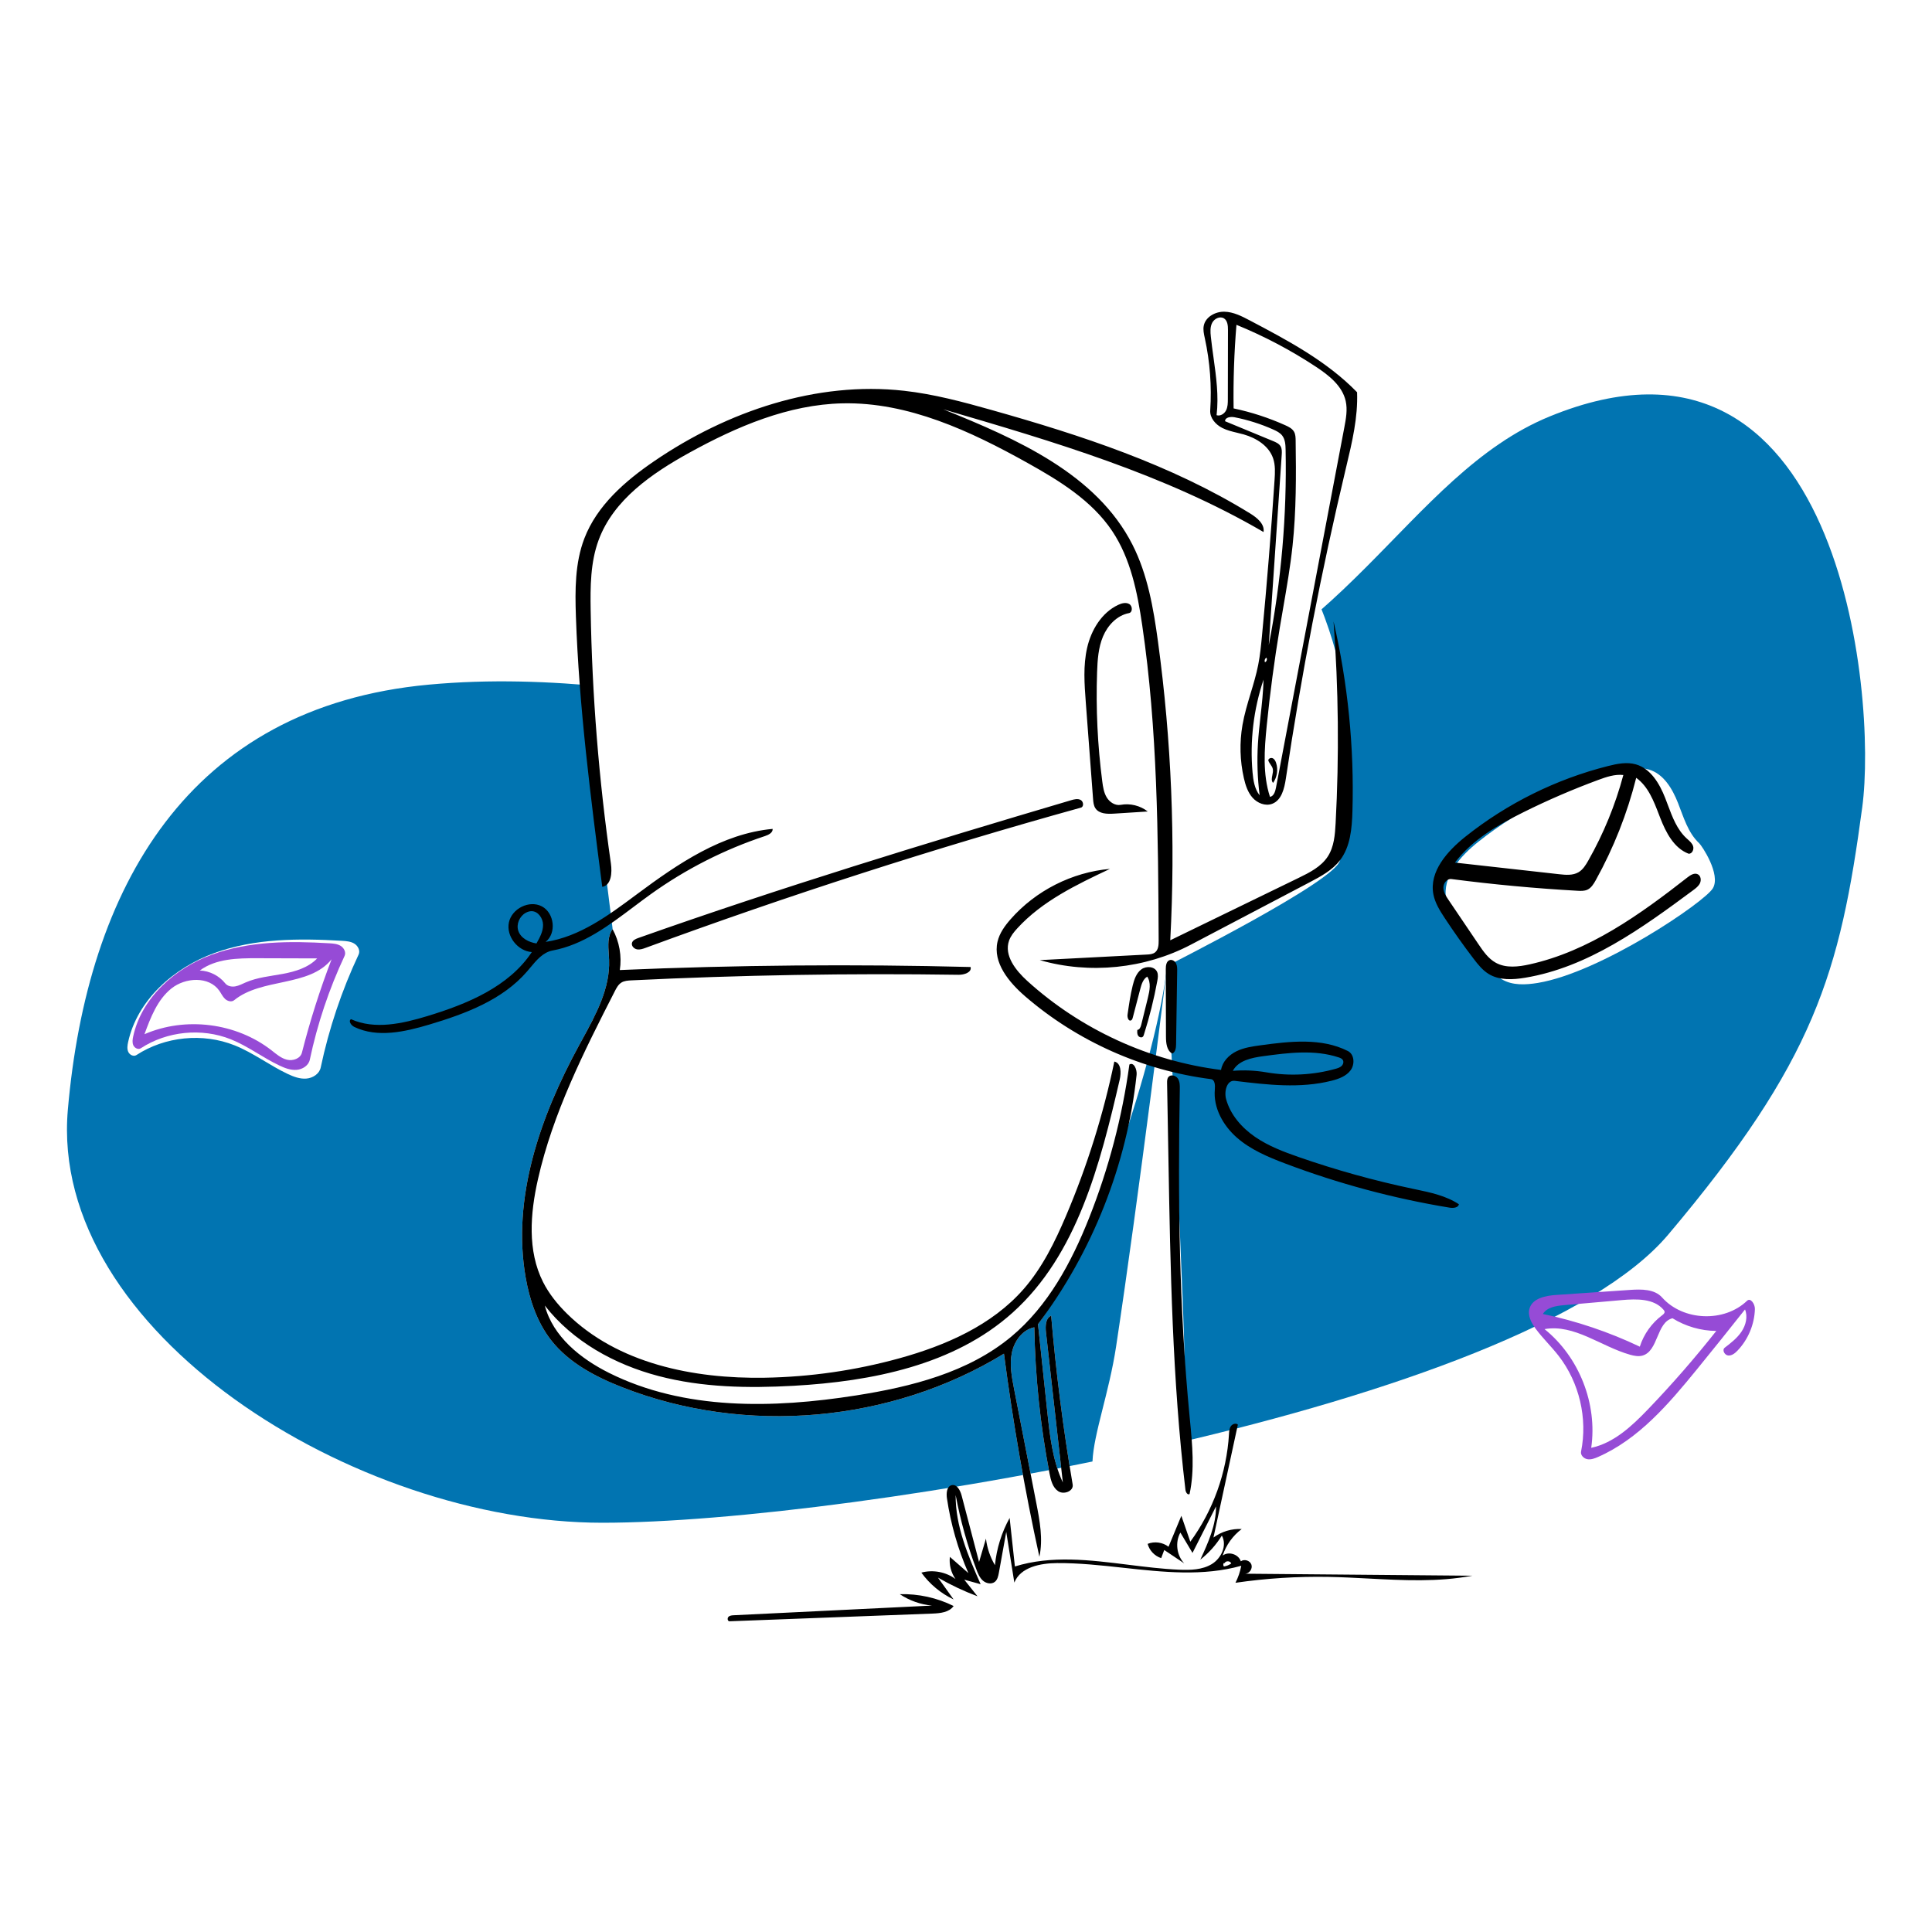 <svg width="750" height="750" viewBox="0 0 750 750" fill="none" xmlns="http://www.w3.org/2000/svg">
<rect width="750" height="750" fill="white"/>
<path fill-rule="evenodd" clip-rule="evenodd" d="M722.926 313.351C714.285 377.776 704.531 411.807 647.602 479.276C590.673 546.744 330.161 591.129 233.85 591.129C137.539 591.129 18.846 516.863 26.337 430.813C33.828 344.764 72.91 274.434 166.454 265.776C262.051 256.928 346.025 297.901 439.879 275.926C521.02 256.928 545.846 184.513 601.576 161.666C714.285 115.461 728.804 269.522 722.926 313.351Z" fill="#0174B1"/>
<path d="M664.94 344.816C661.756 350.213 621.446 377.524 596.994 381.566C592.263 382.348 587.096 382.617 582.986 380.146C580.558 378.686 578.748 376.41 577.03 374.158C573.1 369.01 569.352 363.723 565.793 358.311C563.923 355.467 562.068 352.499 561.433 349.155C559.75 340.3 566.888 332.347 573.942 326.737C590.157 313.84 609.143 304.444 629.231 299.376C632.787 298.479 636.558 297.719 640.081 298.738C645.799 300.392 649.218 306.178 651.399 311.716C653.581 317.254 655.283 323.312 659.643 327.363C660.639 328.288 668.124 339.419 664.94 344.816Z" fill="white"/>
<path fill-rule="evenodd" clip-rule="evenodd" d="M448.342 580.104C409.22 586.794 427.866 558.361 433.261 522.772C442.126 464.293 453.058 375.425 453.058 375.425C453.058 375.425 460.187 510.839 460.187 543.811C460.187 576.784 453.057 579.298 448.342 580.104Z" fill="white"/>
<path d="M406.541 547.886C407.539 557.303 408.592 566.919 412.594 575.501C410.41 556.067 408.227 536.632 406.044 517.198C405.774 514.798 405.854 511.743 408.062 510.764C409.93 532.709 412.715 554.576 416.408 576.289C416.846 578.867 412.974 580.34 410.8 578.888C408.625 577.436 407.93 574.609 407.435 572.041C403.832 553.331 401.85 534.309 401.521 515.258C396.933 516.161 393.716 520.609 392.788 525.192C391.86 529.774 392.755 534.507 393.648 539.097C396.525 553.87 399.403 568.643 402.28 583.416C403.625 590.326 404.971 597.465 403.486 604.347C397.776 578.276 393.185 551.961 389.731 525.497C345.917 552.289 289.462 557.271 241.633 538.566C231.187 534.481 220.813 529.068 213.913 520.224C208.478 513.258 205.578 504.609 204.058 495.905C198.662 464.992 209.72 433.46 224.729 405.902C230.424 395.445 236.91 384.554 236.45 372.656C236.292 368.56 235.409 364.025 237.801 360.695C238.14 361.312 222.141 246.872 228.559 221.558C244.01 160.617 294.201 152.364 326.337 153.116C347.899 153.62 484.574 180.782 504.32 217.718C530.274 266.264 524.763 307.079 520.154 333.991C518.782 342.005 453.076 374.834 453.058 375C449.302 409.92 424.094 486.011 402.953 514.057C404.149 525.333 405.345 536.61 406.541 547.886Z" fill="white"/>
<path fill-rule="evenodd" clip-rule="evenodd" d="M91.062 405.798C78.74 400.879 64.055 402.337 52.946 409.584C51.871 410.286 50.324 409.504 49.792 408.336C49.26 407.169 49.459 405.811 49.731 404.558C53.279 388.23 67.413 375.737 83.132 369.996C98.851 364.254 116.044 364.238 132.753 365.22C134.411 365.317 136.144 365.446 137.559 366.316C138.973 367.185 139.924 369.043 139.219 370.544C132.647 384.541 127.695 399.295 124.496 414.42C123.977 416.872 121.436 418.5 118.933 418.704C116.43 418.909 113.978 417.985 111.706 416.916C104.628 413.584 98.328 408.698 91.062 405.798Z" fill="white"/>
<path fill-rule="evenodd" clip-rule="evenodd" d="M469.807 159.313C470.419 149.947 469.713 140.495 467.716 131.323L467.674 131.128L467.674 131.128C467.335 129.577 466.986 127.982 467.299 126.43C467.989 122.998 471.802 120.932 475.302 121.004C478.803 121.076 482.045 122.747 485.143 124.378C499.999 132.204 515.122 140.228 526.819 152.275C527.186 162.027 524.887 171.652 522.618 181.153L522.405 182.046C512.933 221.757 505.176 261.878 499.164 302.258C498.588 306.128 497.495 310.694 493.824 312.049C491.191 313.021 488.129 311.779 486.259 309.686C484.388 307.593 483.494 304.814 482.87 302.077C481.331 295.325 481.145 288.267 482.328 281.443C483.051 277.27 484.274 273.211 485.497 269.151L485.497 269.15L485.497 269.15L485.497 269.149L485.497 269.149L485.497 269.149L485.498 269.148L485.498 269.148C486.595 265.504 487.693 261.858 488.431 258.129C489.168 254.399 489.54 250.608 489.9 246.823C491.817 226.696 493.443 206.541 494.778 186.367C494.967 183.516 495.138 180.576 494.205 177.876C492.544 173.073 487.705 170.038 482.818 168.646C481.976 168.406 481.12 168.202 480.265 167.998C478.273 167.524 476.283 167.049 474.467 166.124C471.87 164.801 469.617 162.221 469.807 159.313ZM478.884 158.543C485.793 160.001 492.544 162.202 498.984 165.097C500.281 165.679 501.644 166.362 502.345 167.599C502.917 168.609 502.95 169.826 502.967 170.987C503.169 184.622 503.212 198.293 501.768 211.854C500.903 219.973 499.509 228.022 498.114 236.071C497.673 238.618 497.231 241.166 496.807 243.715C494.706 256.331 493.015 269.016 491.737 281.742C490.81 290.976 490.131 300.519 493.004 309.344C494.477 309.074 495.044 307.3 495.324 305.828L521.867 165.92C522.511 162.53 523.153 159.026 522.395 155.66C521.069 149.767 515.838 145.669 510.795 142.344C501.086 135.944 490.752 130.492 479.988 126.093C479.093 136.883 478.724 147.717 478.884 158.543ZM492.535 250.428C497.395 225.477 499.59 200.009 499.072 174.594C499.033 172.675 498.93 170.612 497.756 169.093C496.896 167.98 495.581 167.328 494.297 166.753C489.475 164.593 484.406 162.986 479.221 161.973C477.72 161.68 475.514 161.997 475.579 163.525L494.217 171.227C495.311 171.679 496.475 172.19 497.093 173.198C497.699 174.188 497.64 175.431 497.561 176.588L492.535 250.428ZM475.191 123.625C473.655 122.607 471.434 123.657 470.579 125.29C469.723 126.922 469.853 128.877 470.047 130.71C470.332 133.4 470.706 136.091 471.081 138.782C472.121 146.25 473.161 153.72 472.277 161.172C473.687 161.655 475.26 160.662 475.944 159.338C476.628 158.014 476.645 156.458 476.648 154.968L476.695 128.096C476.698 126.454 476.56 124.533 475.191 123.625ZM488.992 308.738C488.145 302.097 487.923 295.376 488.33 288.694C488.548 285.121 488.944 281.561 489.34 278.001L489.34 278.001C489.865 273.293 490.389 268.587 490.498 263.854C486.627 275.375 485.166 287.7 486.234 299.808C486.512 302.957 487.028 306.259 488.992 308.738ZM491.122 257.048C491.745 256.769 492.006 255.894 491.639 255.319C491.006 255.63 490.738 256.513 491.089 257.125L491.122 257.048ZM485.334 199.344C454.528 180.345 419.694 168.963 384.859 159.141C373.724 156.001 362.495 152.992 350.997 151.704C316.928 147.887 282.39 159.642 254.062 178.949C242.701 186.692 231.74 196.217 226.831 209.06C223.189 218.589 223.215 229.079 223.566 239.274C224.777 274.436 229.289 309.391 233.795 344.283C237.319 343.648 237.667 338.775 237.156 335.232C232.471 302.691 229.843 269.855 229.295 236.984C229.142 227.766 229.19 218.317 232.38 209.667C238.154 194.01 253.047 183.77 267.66 175.712C286.067 165.562 306.075 157.03 327.089 156.577C352.544 156.029 376.671 167.32 398.908 179.721C411.304 186.634 423.874 194.354 431.76 206.156C438.921 216.872 441.523 229.932 443.402 242.683C449.366 283.153 449.584 324.222 449.791 365.128C449.8 366.783 449.698 368.679 448.402 369.708C447.516 370.411 446.305 370.499 445.175 370.558L403.647 372.719C422.999 378.283 444.465 376.089 462.291 366.724L508.434 342.484C512.74 340.221 517.186 337.845 520.154 333.991C524.239 328.687 524.824 321.551 525.017 314.859C525.729 290.142 523.257 265.336 517.683 241.245C519.615 267.305 519.883 293.488 518.485 319.582C518.246 324.038 517.889 328.714 515.466 332.461C512.877 336.464 508.378 338.73 504.091 340.814L454.293 365.017C456.354 326.325 454.755 287.439 449.525 249.047C447.766 236.134 445.522 223.04 439.613 211.425C425.648 183.975 394.737 170.396 366.169 158.89C408.88 171.386 452.079 184.088 490.504 206.536C491.003 203.435 488.007 200.993 485.334 199.344ZM644.48 317.453C646.694 323.159 649.807 329.242 655.528 331.417C656.883 331.521 657.693 329.724 657.248 328.44C656.877 327.367 656.003 326.585 655.145 325.818C655.083 325.762 655.021 325.707 654.959 325.651L654.864 325.565L654.788 325.496L654.741 325.453C654.708 325.423 654.676 325.393 654.643 325.363C651.003 321.981 649.215 317.2 647.455 312.491C647.107 311.559 646.76 310.631 646.399 309.716C644.218 304.178 640.799 298.392 635.081 296.738C631.558 295.719 627.787 296.479 624.231 297.376C604.142 302.444 585.157 311.84 568.942 324.737C561.888 330.347 554.75 338.3 556.433 347.155C557.068 350.499 558.923 353.467 560.793 356.311C564.351 361.723 568.1 367.01 572.03 372.158C573.748 374.41 575.558 376.686 577.986 378.146C582.096 380.617 587.263 380.348 591.994 379.566C616.446 375.524 637.374 360.328 657.288 345.575C658.325 344.807 659.403 343.989 659.94 342.816C660.477 341.643 660.248 340.012 659.109 339.407C657.803 338.713 656.263 339.671 655.098 340.583C636.567 355.091 616.771 369.269 593.794 374.366C589.438 375.332 584.638 375.901 580.719 373.768C577.786 372.173 575.806 369.304 573.937 366.538L562.345 349.387C561.369 347.942 560.357 346.39 560.321 344.647C560.285 342.904 561.693 341.018 563.422 341.243C579.67 343.356 595.995 344.875 612.354 345.796C613.656 345.869 615.018 345.928 616.205 345.386C617.733 344.688 618.665 343.142 619.48 341.673C626.406 329.188 631.696 315.797 635.173 301.95C639.796 305.264 641.953 310.879 644.011 316.236L644.013 316.24C644.169 316.646 644.324 317.051 644.48 317.453ZM630.18 300.854C627.084 312.435 622.505 323.618 616.589 334.043C615.598 335.791 614.497 337.591 612.763 338.606C610.556 339.898 607.811 339.655 605.27 339.371L564.798 334.855C571.513 325.982 581.488 320.223 591.455 315.275C600.889 310.591 610.575 306.413 620.456 302.764C623.584 301.609 626.865 300.49 630.18 300.854ZM406.54 547.886C407.539 557.303 408.592 566.919 412.594 575.501L406.043 517.198C405.774 514.798 405.854 511.743 408.061 510.764C409.93 532.709 412.715 554.576 416.408 576.289C416.846 578.867 412.974 580.34 410.799 578.888C408.625 577.436 407.929 574.609 407.435 572.042C403.831 553.331 401.85 534.309 401.521 515.258C396.933 516.161 393.716 520.609 392.788 525.192C391.86 529.774 392.754 534.507 393.648 539.097L402.279 583.416C403.625 590.326 404.971 597.465 403.486 604.347C397.776 578.276 393.185 551.961 389.731 525.497C345.917 552.289 289.462 557.271 241.633 538.567C231.187 534.481 220.812 529.068 213.913 520.225C208.478 513.258 205.578 504.609 204.058 495.905C198.662 464.992 209.72 433.46 224.729 405.902C225.12 405.184 225.515 404.464 225.911 403.742C231.282 393.945 236.878 383.738 236.45 372.657C236.422 371.924 236.37 371.178 236.319 370.427C236.081 366.977 235.836 363.43 237.801 360.695C240.436 365.489 241.439 371.161 240.609 376.568C285.968 374.615 331.394 374.222 376.78 375.389C377.309 377.476 374.286 378.445 372.134 378.413C329.779 377.781 287.403 378.503 245.094 380.576C243.755 380.642 242.348 380.729 241.212 381.443C240.017 382.193 239.321 383.51 238.679 384.766C226.671 408.261 214.624 432.098 208.82 457.837C205.835 471.074 204.692 485.561 210.809 497.672C213.13 502.267 216.412 506.325 220.077 509.94C239.751 529.345 269.212 535.295 296.843 534.831C314.478 534.534 332.074 531.999 349.075 527.306C367.099 522.33 385.074 514.486 397.377 500.406C404.601 492.137 409.512 482.123 413.812 472.02C422.023 452.729 428.321 432.624 432.583 412.096C435.253 412.657 435.29 416.432 434.674 419.089C427.053 451.965 418.196 487.007 393.096 509.566C370.426 529.94 338.481 536.258 308.049 537.963C290.47 538.947 272.614 538.639 255.587 534.158C238.561 529.677 222.303 520.712 211.494 506.815C214.647 518.835 225.326 527.414 236.444 532.966C265.635 547.543 300.107 546.772 332.34 541.705C353.812 538.33 375.851 532.791 392.561 518.891C406.844 507.01 415.947 490.041 422.798 472.772C430.382 453.656 435.643 433.62 438.429 413.245C440.163 412.148 441.449 415.214 441.229 417.254C437.473 452.174 424.094 486.011 402.953 514.057L406.54 547.886ZM386.24 607.601C384.377 604.455 383.178 600.919 382.743 597.29L380.067 606.359L373.313 580.602C372.789 578.604 371.514 576.103 369.494 576.533C367.53 576.95 367.309 579.646 367.602 581.632C369.073 591.624 371.879 601.419 375.922 610.674L368.74 604.372C368.391 607.372 369.18 610.492 370.915 612.964C367.174 610.209 362.156 609.27 357.672 610.486C360.877 614.938 365.227 618.558 370.187 620.899L364.119 612.428C369.024 615.26 374.163 617.686 379.467 619.675L374.325 613.227L380.679 614.988C375.817 603.928 370.864 592.446 370.982 580.365C372.822 590.193 375.516 599.861 379.023 609.224C379.618 610.811 380.278 612.451 381.544 613.577C382.81 614.703 384.868 615.127 386.194 614.073C387.225 613.253 387.526 611.84 387.76 610.544L390.621 594.674L393.765 614.355C396.148 608.336 403.898 606.827 410.372 606.787C418.92 606.733 427.533 607.675 436.123 608.614H436.123H436.123H436.124H436.124H436.124H436.124H436.125H436.125C451.61 610.308 467.024 611.993 481.861 607.828C481.425 610.122 480.663 612.354 479.605 614.435C491.577 612.692 503.692 611.927 515.788 612.15C520.897 612.245 526.021 612.513 531.145 612.782H531.146H531.146H531.147H531.147H531.147H531.148H531.148H531.149C544.695 613.493 558.242 614.204 571.515 611.689L483.425 610.915C485.079 610.819 486.347 608.895 485.783 607.337C485.219 605.778 483.014 605.111 481.681 606.096C480.815 603.342 476.921 602.117 474.634 603.88C475.96 599.792 478.582 596.135 482.028 593.568C478.138 593.359 474.188 594.55 471.062 596.873L480.537 553.022C479.735 552.332 478.399 552.796 477.807 553.671C477.222 554.538 477.156 555.641 477.094 556.686L477.093 556.719C476.205 571.692 470.925 586.379 462.075 598.49L458.6 588.436L453.619 600.446C451.362 598.697 448.159 598.256 445.513 599.329C446.189 601.897 448.243 604.058 450.774 604.862L451.953 601.704L459.734 606.916C456.76 603.799 456.116 598.701 458.221 594.942L462.929 602.84L472.057 584.789C472.108 592.037 469.001 598.887 465.957 605.465C469.266 602.873 472.111 599.69 474.316 596.111C476.444 599.879 474.119 604.933 470.418 607.176C466.717 609.42 462.139 609.542 457.815 609.359C451.217 609.08 444.569 608.251 437.929 607.424L437.928 607.423C423.016 605.565 408.146 603.711 393.981 608.101L391.938 589.268C388.818 594.906 386.866 601.187 386.24 607.601ZM475.114 608.103C474.794 607.721 474.796 607.107 475.118 606.727L475.375 606.824C475.808 605.789 477.627 605.873 477.962 606.945C477.122 607.55 476.137 607.951 475.114 608.103ZM523.24 408.002C512.981 402.817 500.772 404.216 489.384 405.777C486.166 406.218 482.885 406.681 479.97 408.114C477.055 409.547 474.517 412.142 474.014 415.35C446.2 411.878 419.547 399.635 398.791 380.799C394.286 376.711 389.689 370.889 391.715 365.153C392.352 363.35 393.591 361.828 394.879 360.416C404.557 349.806 417.899 343.425 430.887 337.3C416.167 338.591 402.042 345.751 392.299 356.861C390.066 359.408 388.007 362.252 387.238 365.551C385.339 373.695 391.665 381.335 397.995 386.798C418.195 404.232 443.602 415.553 470.072 418.915C471.659 419.117 471.741 421.349 471.596 422.942C470.951 430.03 474.814 436.947 480.169 441.635C485.525 446.323 492.232 449.139 498.888 451.66C519.5 459.467 540.891 465.217 562.639 468.797C564.076 469.033 566.05 468.921 566.352 467.497C561.333 464.177 555.293 462.912 549.386 461.675C549.067 461.608 548.749 461.542 548.43 461.475C533.455 458.322 518.681 454.216 504.226 449.19C498.296 447.127 492.352 444.876 487.181 441.314C482.011 437.753 477.62 432.722 475.966 426.665C475.15 423.675 476.258 419.21 479.335 419.586C491.865 421.119 504.74 422.632 516.975 419.524C519.744 418.82 522.63 417.76 524.318 415.455C526.005 413.15 525.79 409.291 523.24 408.002ZM491.634 416.283C487.333 415.542 482.938 415.344 478.588 415.694C480.702 411.678 485.865 410.621 490.362 410.009C500.134 408.678 510.311 407.381 519.674 410.479C520.293 410.684 520.953 410.945 521.288 411.504C521.728 412.24 521.407 413.242 520.781 413.828C520.155 414.415 519.302 414.681 518.476 414.911C509.776 417.343 500.536 417.815 491.634 416.283ZM349.302 618.858C356.5 618.657 363.742 620.248 370.192 623.449C368.468 625.927 365.003 626.274 361.986 626.389L283.136 629.381C282.413 629.292 282.277 628.175 282.789 627.658C283.301 627.14 284.101 627.073 284.828 627.038L361.801 623.284C357.354 622.876 353.015 621.339 349.302 618.858ZM197.557 358.085C196.434 363.458 200.98 369.192 206.455 369.598C197.502 383.091 181.375 389.749 165.88 394.45C156.209 397.383 145.481 399.792 136.261 395.653C135.117 396.352 136.337 398.074 137.545 398.656C146.517 402.979 157.154 400.57 166.698 397.722C180.693 393.545 195.12 388.147 204.643 377.073C205.033 376.62 205.421 376.153 205.812 375.683L205.812 375.683L205.813 375.682C208.264 372.737 210.82 369.665 214.505 368.983C226.37 366.789 236.252 359.357 246.016 352.014L246.017 352.014L246.017 352.013L246.018 352.013L246.018 352.013C248.232 350.348 250.44 348.687 252.664 347.093C266.184 337.404 281.179 329.776 296.971 324.555C298.366 324.094 300.062 323.238 299.938 321.775C280.358 323.572 263.243 335.248 247.462 346.977L246.936 347.368C236.211 355.342 225.003 363.674 211.806 365.65C216.117 362.25 215.207 354.394 210.343 351.847C205.48 349.3 198.681 352.711 197.557 358.085ZM201.211 361.369C200.331 358.762 201.69 355.661 204.104 354.34C204.789 353.965 205.555 353.716 206.337 353.715C208.914 353.713 210.797 356.47 210.814 359.048C210.831 361.625 209.524 364.003 208.254 366.246C205.283 365.792 202.173 364.216 201.211 361.369ZM494.203 303.927C493.473 303.114 493.697 302.02 493.93 300.886C494.094 300.085 494.262 299.264 494.101 298.509C493.96 297.855 493.579 297.298 493.196 296.739C492.857 296.244 492.517 295.748 492.343 295.182C492.383 294.434 493.383 294.05 494.065 294.36C494.747 294.671 495.128 295.403 495.366 296.113C496.234 298.705 495.788 301.7 494.203 303.927ZM428.196 247.053C430.021 242.727 433.638 238.891 438.249 238.013C439.742 237.729 439.695 235.269 438.388 234.495C437.08 233.722 435.401 234.179 434.029 234.832C427.64 237.873 423.606 244.568 422.025 251.465C420.445 258.363 420.967 265.546 421.499 272.602L424.324 310.108C424.42 311.384 424.537 312.723 425.247 313.786C426.693 315.953 429.795 316.021 432.394 315.856L445.552 315.02C442.628 312.728 438.703 311.763 435.05 312.438C432.916 312.832 430.773 311.425 429.642 309.573C428.512 307.721 428.181 305.505 427.9 303.354C426.067 289.277 425.394 275.05 425.891 260.864C426.056 256.172 426.372 251.378 428.196 247.053ZM461.793 579.971C461.045 580.514 460.296 579.279 460.187 578.362C455.103 535.619 454.336 492.495 453.575 449.458L453.061 420.444C453.047 419.618 453.059 418.712 453.59 418.079C454.504 416.989 456.427 417.489 457.226 418.667C458.025 419.844 458.026 421.369 457.999 422.792C457.216 465.143 457.73 507.576 461.785 549.74C461.835 550.252 461.885 550.766 461.934 551.28V551.28C462.864 560.858 463.808 570.58 461.793 579.971ZM419.518 310.547C418.404 309.936 417.03 310.282 415.812 310.642C359.44 327.315 303.196 344.507 247.781 364.129C246.744 364.496 245.558 365.025 245.32 366.099C245.068 367.237 246.139 368.324 247.285 368.535C248.431 368.746 249.59 368.336 250.684 367.934C306.219 347.504 362.589 329.347 419.608 313.523C420.832 313.183 420.632 311.159 419.518 310.547Z" fill="black"/>
<path fill-rule="evenodd" clip-rule="evenodd" d="M620.366 565.587C619.053 566.164 617.632 566.701 616.22 566.458C614.807 566.215 613.485 564.888 613.769 563.483C616.363 550.636 613.106 536.724 605.078 526.364C602.264 522.734 598.914 519.539 596.173 515.854C594.445 513.531 592.908 510.611 593.784 507.852C595.031 503.927 600.052 502.972 604.161 502.692C613.713 502.041 623.266 501.39 632.818 500.739C637.219 500.439 642.289 500.394 645.227 503.685C653.406 512.846 669.347 513.462 678.208 504.958C679.579 503.642 681.305 506.262 681.251 508.161C681.08 514.134 678.618 520.013 674.482 524.326C673.507 525.343 672.259 526.34 670.856 526.194C669.454 526.048 668.42 524.035 669.538 523.176C671.937 521.334 674.379 519.445 676.061 516.931C677.743 514.417 678.558 511.122 677.412 508.323C671.241 516.129 665.012 523.889 658.724 531.601C647.822 544.972 636.162 558.649 620.366 565.587ZM637.596 526.241C636.027 526.675 634.353 526.341 632.786 525.899C621.511 522.713 611.125 513.904 599.592 515.966C613.039 526.796 620.179 544.955 617.709 562.044C626.569 560.147 633.566 553.532 639.842 546.996C649.13 537.321 657.95 527.196 666.259 516.669C660.287 516.619 654.337 514.897 649.262 511.747C642.993 513.298 643.82 524.519 637.596 526.241ZM645.784 508.453C642.049 504.05 635.337 504.186 629.585 504.692C622.083 505.351 614.581 506.009 607.08 506.668C604.034 506.936 600.536 507.47 598.948 510.083C611.932 512.801 624.591 517.071 636.569 522.772C638.11 517.933 641.197 513.599 645.268 510.563C645.726 510.222 646.25 509.783 646.189 509.216C646.158 508.925 645.973 508.676 645.784 508.453V508.453Z" fill="#964BD6"/>
<path fill-rule="evenodd" clip-rule="evenodd" d="M89.608 403.457C78.309 398.939 64.844 400.279 54.657 406.936C53.67 407.58 52.252 406.862 51.764 405.79C51.276 404.718 51.459 403.47 51.708 402.319C54.962 387.319 67.923 375.842 82.337 370.567C96.751 365.293 112.517 365.278 127.839 366.18C129.359 366.269 130.948 366.388 132.245 367.187C133.542 367.985 134.415 369.693 133.768 371.072C127.741 383.93 123.201 397.484 120.267 411.378C119.791 413.631 117.461 415.126 115.166 415.314C112.871 415.502 110.622 414.654 108.539 413.671C102.048 410.611 96.271 406.122 89.608 403.457ZM90.9 388.28C89.893 389.098 88.319 388.666 87.371 387.78C86.424 386.893 85.884 385.667 85.139 384.604C81.144 378.905 71.976 379.378 66.541 383.726C61.107 388.075 58.477 394.945 56.083 401.48C72.026 394.555 91.662 397.04 105.378 407.719C107.25 409.177 109.108 410.82 111.414 411.381C113.72 411.942 116.625 410.934 117.209 408.633C120.33 396.345 124.175 384.24 128.718 372.404C120 383.239 101.693 379.511 90.9 388.28ZM87.43 381.732C88.326 382.857 89.951 383.155 91.366 382.901C92.781 382.647 94.067 381.943 95.385 381.37C99.925 379.396 104.953 378.956 109.819 378.054C114.686 377.152 119.706 375.625 123.132 372.052C115.402 372.029 107.672 372.006 99.942 371.983C92.174 371.959 83.803 372.124 77.562 376.75C81.361 376.889 85.063 378.757 87.43 381.732Z" fill="#964BD6"/>
<path fill-rule="evenodd" clip-rule="evenodd" d="M452.627 402.421C452.609 395.622 452.591 388.823 452.572 382.024C452.567 380.071 452.562 378.119 452.557 376.166C452.553 374.819 452.779 373.135 454.059 372.716C455.026 372.399 456.092 373.095 456.544 374.007C456.997 374.919 456.992 375.982 456.976 377.001C456.835 386.489 456.694 395.977 456.553 405.466C456.532 406.83 456.304 408.509 455.026 408.988C452.895 407.781 452.634 404.87 452.627 402.421H452.627Z" fill="black"/>
<path fill-rule="evenodd" clip-rule="evenodd" d="M439.053 396.129C438.069 396.56 437.561 394.939 437.713 393.875C438.257 390.067 438.803 386.252 439.729 382.519C440.306 380.195 441.137 377.75 443.056 376.318C444.976 374.887 448.272 375.137 449.211 377.34C449.666 378.407 449.476 379.626 449.268 380.767C447.975 387.83 446.235 394.811 444.06 401.655C443.968 401.945 443.867 402.248 443.647 402.459C443.112 402.972 442.146 402.627 441.775 401.985C441.405 401.343 441.453 400.551 441.512 399.812C442.396 399.748 442.808 398.708 443.02 397.848C443.887 394.334 444.754 390.82 445.62 387.306C446.295 384.572 446.91 381.459 445.341 379.121C443.728 380.113 443.123 382.122 442.643 383.953C441.677 387.638 440.712 391.323 439.747 395.008C439.631 395.449 439.47 395.946 439.053 396.129L439.053 396.129Z" fill="black"/>
</svg>
